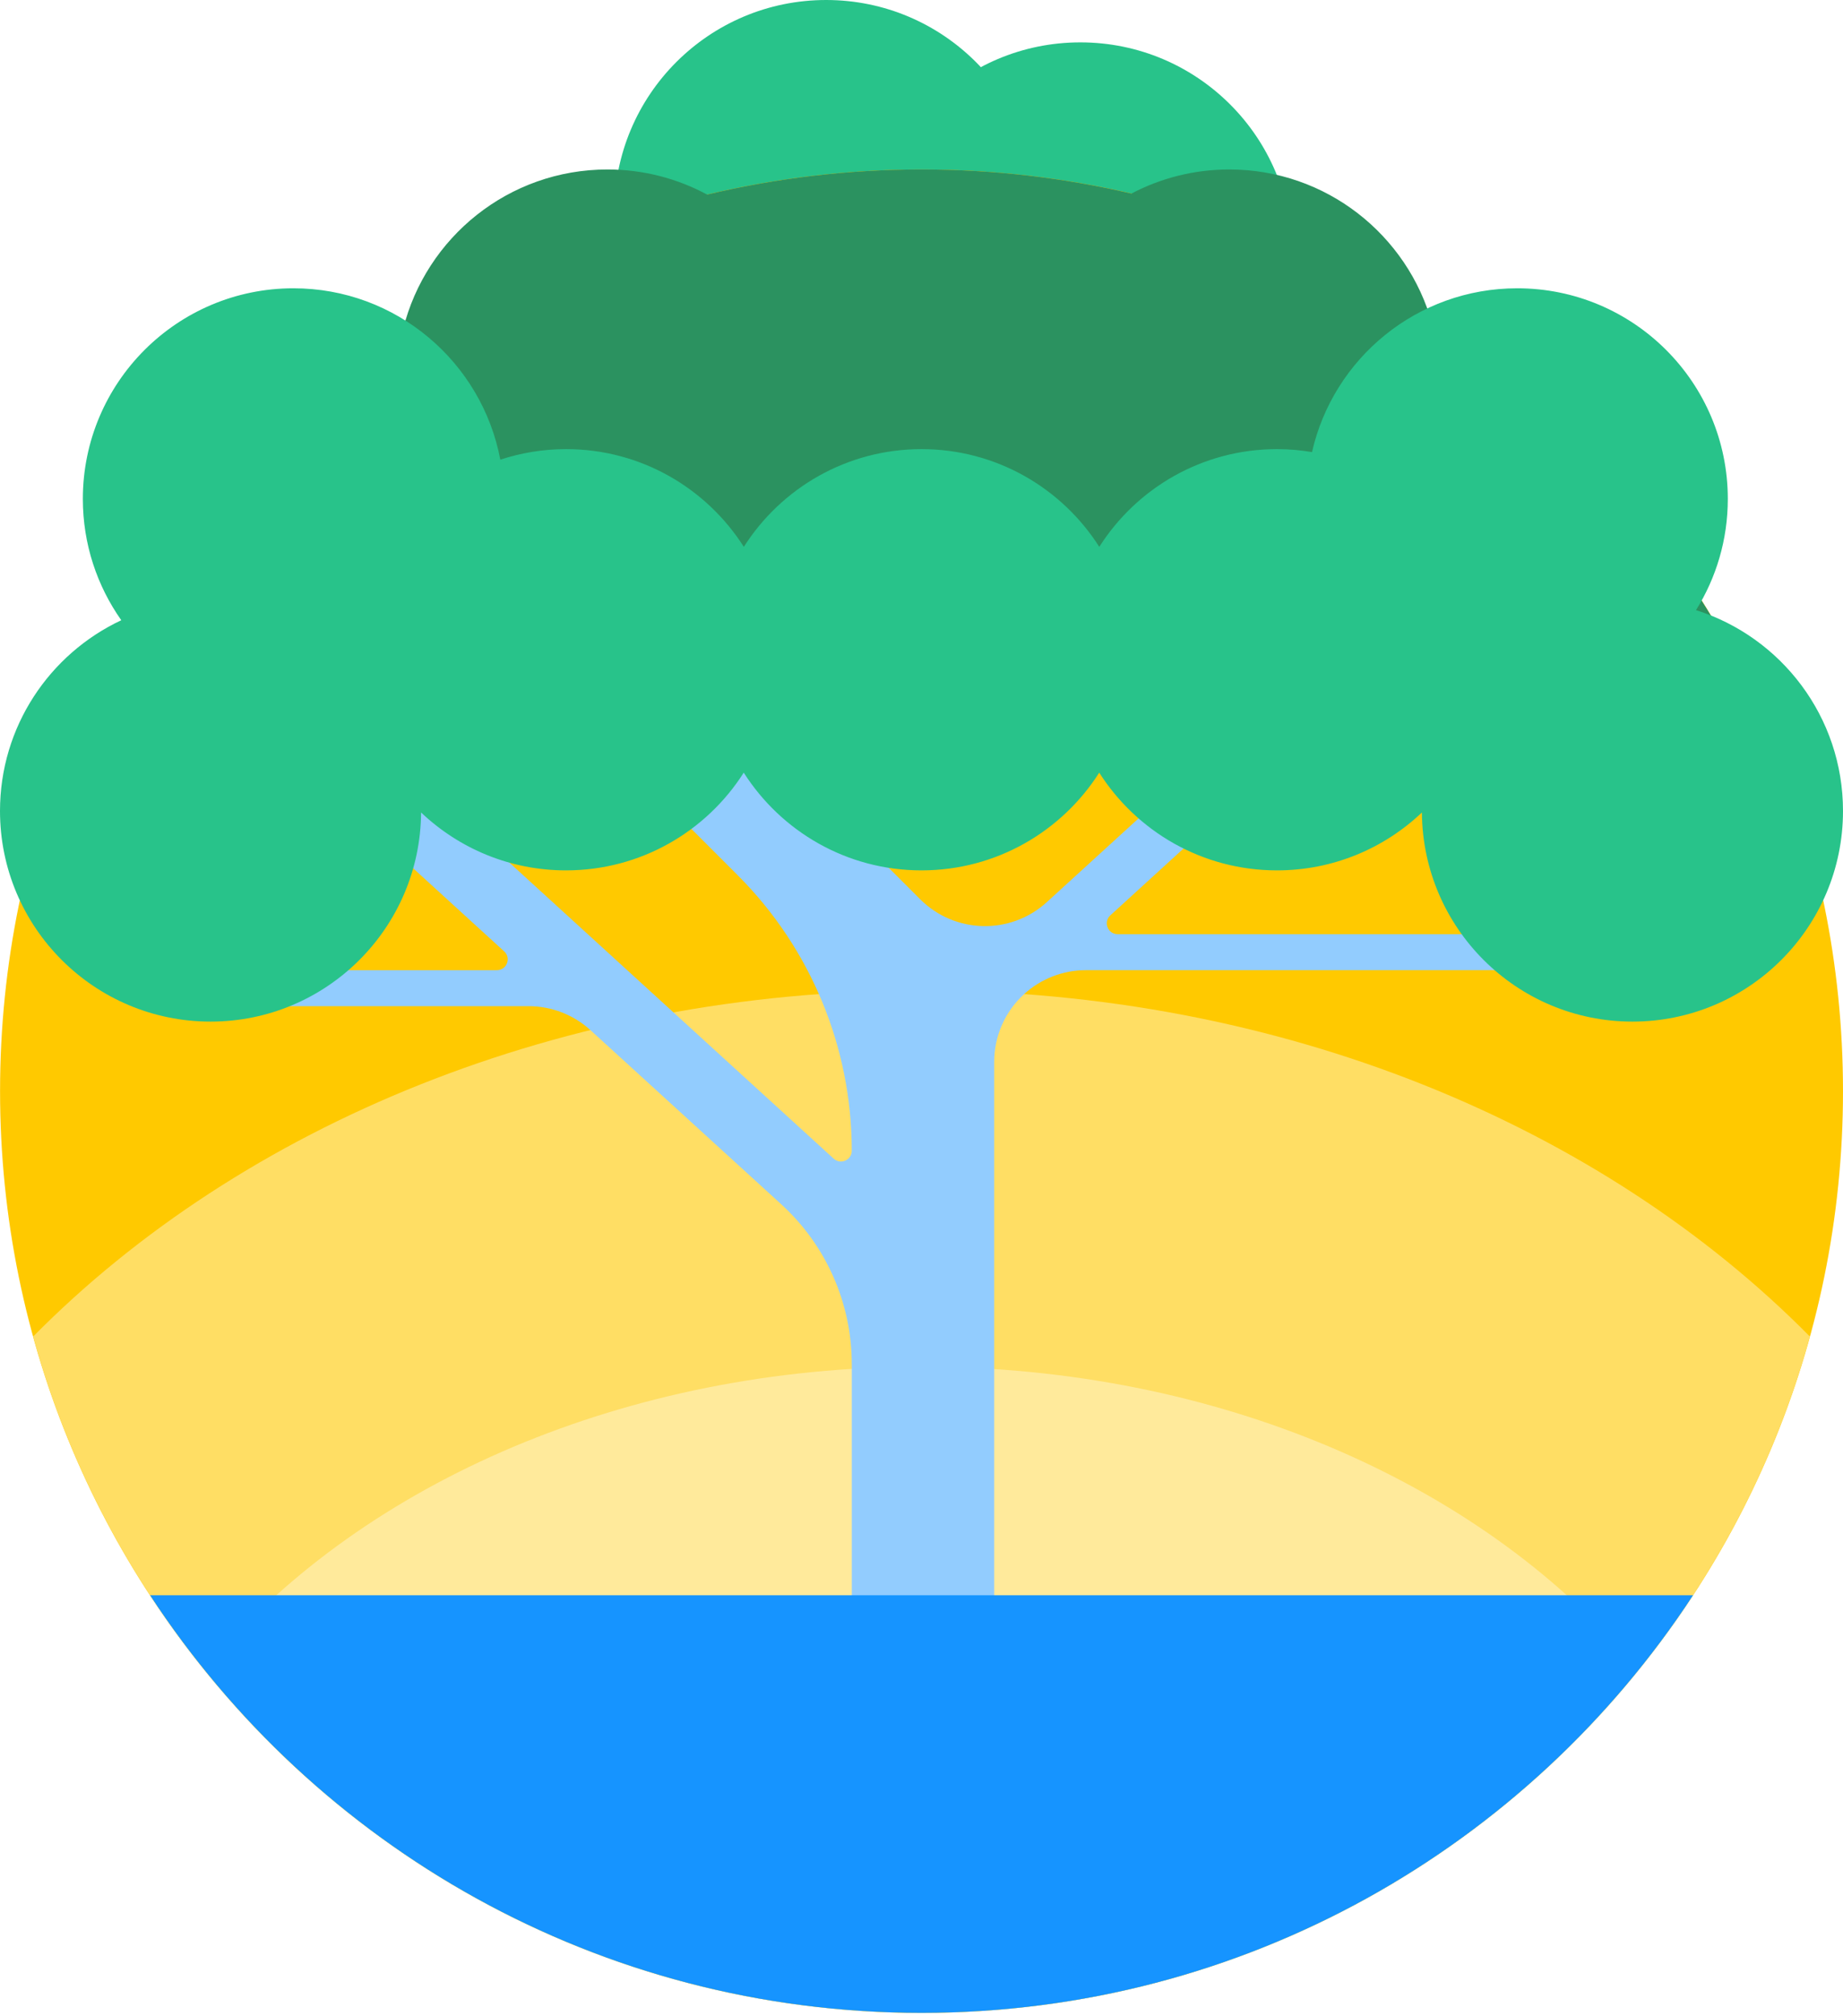 <svg width="321" height="351" viewBox="0 0 321 351" fill="none" xmlns="http://www.w3.org/2000/svg">
<path fill-rule="evenodd" clip-rule="evenodd" d="M143.891 73.789C164.264 73.789 180.785 57.273 180.785 36.894C180.785 16.521 164.269 0 143.891 0C123.512 0 106.991 16.516 106.991 36.894C106.991 57.273 123.507 73.789 143.891 73.789V73.789Z" fill="#28C38A"/>
<path fill-rule="evenodd" clip-rule="evenodd" d="M188.163 81.172C208.541 81.172 225.062 64.656 225.062 44.273C225.062 23.899 208.546 7.378 188.163 7.378C167.79 7.378 151.269 23.894 151.269 44.273C151.269 64.651 167.785 81.172 188.163 81.172Z" fill="#28C38A"/>
<path d="M160.5 350.501C71.863 350.501 0.01 278.648 0.01 190.001C0.01 101.368 71.863 29.511 160.5 29.511C249.137 29.511 321 101.363 321 190.006C321 278.643 249.143 350.501 160.5 350.501Z" fill="#FFC900"/>
<path d="M160.505 350.501C86.665 350.501 24.479 300.627 5.773 232.731C42.077 195.986 97.895 172.46 160.505 172.46C223.116 172.46 278.933 195.992 315.237 232.736C296.531 300.627 234.345 350.501 160.5 350.501H160.505Z" fill="#FFDE64"/>
<path d="M160.51 237.986C212.098 237.986 257.483 258.25 283.774 288.911H37.241C63.532 258.25 108.917 237.986 160.51 237.986V237.986Z" fill="#FFEA9B"/>
<path fill-rule="evenodd" clip-rule="evenodd" d="M148.354 237.514C148.354 226.942 143.901 216.856 136.099 209.727L102.839 179.377C99.898 176.695 96.057 175.204 92.07 175.204H37.64V168.939H86.546C88.265 168.939 89.083 166.822 87.814 165.662L50.175 131.32L58.691 122.803L145.206 201.759C146.418 202.862 148.354 202.007 148.354 200.371C148.354 182.375 141.209 165.124 128.488 152.403L71.05 94.964L84.848 81.166L160.267 156.586C166.304 162.623 176.022 162.84 182.328 157.088L238.042 106.246L244.524 112.723L193.387 159.392C192.124 160.552 192.937 162.664 194.656 162.664H275.874V168.934H189.131C185.145 168.934 181.308 170.425 178.362 173.112C175.049 176.136 173.159 180.418 173.159 184.906V279.275H148.359V237.514H148.354Z" fill="#92CCFE"/>
<path d="M14.373 123.554C26.617 96.683 46.053 73.773 70.216 57.298C74.187 41.336 88.606 29.511 105.801 29.511C112.081 29.511 117.993 31.101 123.166 33.881C135.146 31.033 147.639 29.511 160.495 29.511C173.076 29.511 185.326 30.966 197.068 33.705C202.157 31.028 207.951 29.511 214.102 29.511C230.965 29.511 245.166 40.901 249.448 56.408C274.227 72.939 294.16 96.186 306.622 123.554H14.373Z" fill="#2B9260"/>
<path d="M284.323 177.891C264.157 177.891 247.802 161.608 247.657 141.478C241.081 147.722 232.197 151.559 222.417 151.559C209.396 151.559 197.969 144.766 191.456 134.541C184.948 144.766 173.521 151.559 160.5 151.559C147.479 151.559 136.057 144.766 129.539 134.541C123.036 144.766 111.604 151.559 98.583 151.559C88.803 151.559 79.919 147.722 73.343 141.478C73.198 161.619 56.843 177.891 36.677 177.891C16.412 177.891 0 161.468 0 141.214C0 126.521 8.646 113.857 21.124 108.001C16.915 102.026 14.43 94.747 14.43 86.877C14.43 66.623 30.852 50.2 51.106 50.2C69.02 50.2 83.931 63.056 87.141 80.043C90.739 78.858 94.591 78.205 98.599 78.205C111.62 78.205 123.036 84.998 129.555 95.223C136.063 84.998 147.484 78.205 160.505 78.205C173.526 78.205 184.948 84.998 191.466 95.223C197.969 84.998 209.401 78.205 222.422 78.205C224.493 78.205 226.533 78.391 228.516 78.723C232.223 62.388 246.818 50.2 264.261 50.2C284.52 50.2 300.937 66.623 300.937 86.877C300.937 93.986 298.908 100.629 295.398 106.241C310.241 110.937 321 124.817 321 141.214C321 161.468 304.582 177.891 284.323 177.891Z" fill="#28C38A"/>
<path fill-rule="evenodd" clip-rule="evenodd" d="M160.51 350.5C104.268 350.5 54.787 321.569 26.136 277.778H294.885C266.228 321.569 216.753 350.5 160.51 350.5V350.5Z" fill="#1694FF"/>
</svg>
